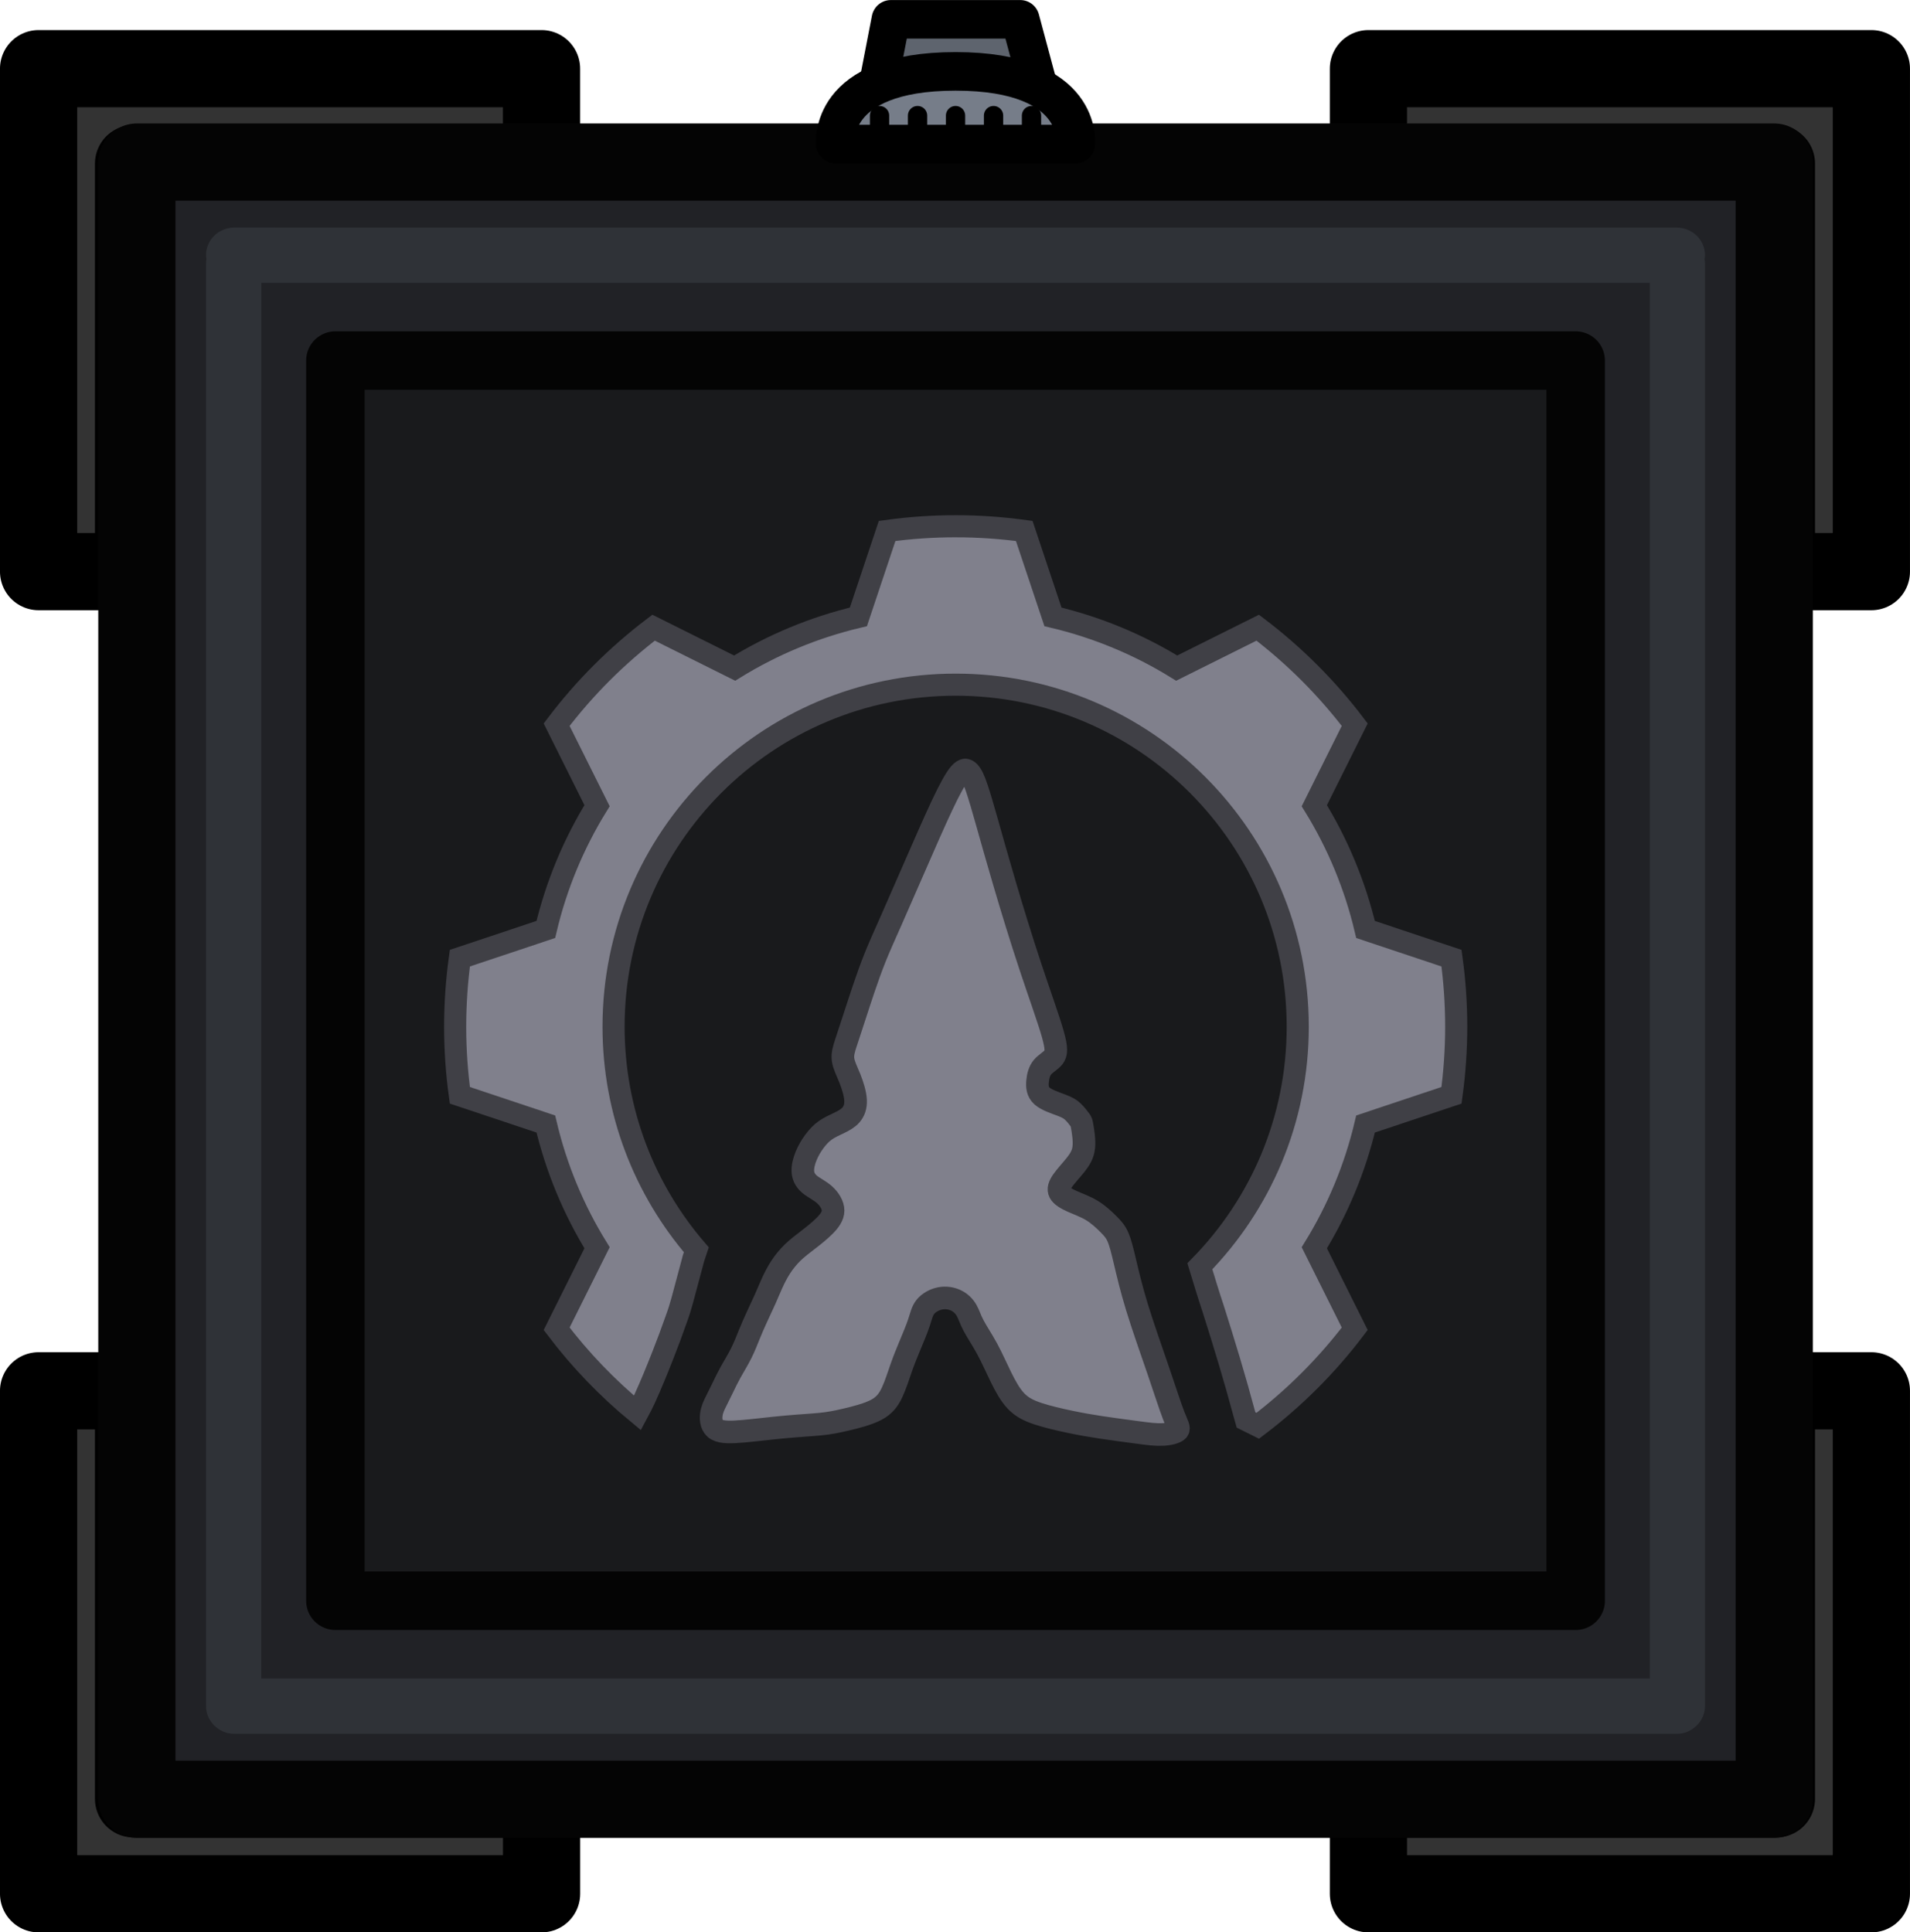 <?xml version="1.0" encoding="UTF-8" standalone="no"?>
<!-- Created with Inkscape (http://www.inkscape.org/) -->

<svg
   width="197.941"
   height="200.271"
   viewBox="0 0 52.372 52.988"
   version="1.1"
   id="svg1"
   xml:space="preserve"
   inkscape:version="1.4.2 (1:1.4.2+202505120737+ebf0e940d0)"
   sodipodi:docname="flint_lockbox.svg"
   inkscape:export-filename="Flint_Lockbox.png"
   inkscape:export-xdpi="96"
   inkscape:export-ydpi="96"
   xmlns:inkscape="http://www.inkscape.org/namespaces/inkscape"
   xmlns:sodipodi="http://sodipodi.sourceforge.net/DTD/sodipodi-0.dtd"
   xmlns="http://www.w3.org/2000/svg"
   xmlns:svg="http://www.w3.org/2000/svg"><sodipodi:namedview
     id="namedview1"
     pagecolor="#ffffff"
     bordercolor="#000000"
     borderopacity="0.25"
     inkscape:showpageshadow="2"
     inkscape:pageopacity="0.0"
     inkscape:pagecheckerboard="0"
     inkscape:deskcolor="#d1d1d1"
     inkscape:document-units="px"
     inkscape:zoom="1.0444209"
     inkscape:cx="200.11089"
     inkscape:cy="126.86456"
     inkscape:window-width="2560"
     inkscape:window-height="1368"
     inkscape:window-x="0"
     inkscape:window-y="0"
     inkscape:window-maximized="1"
     inkscape:current-layer="layer1" /><defs
     id="defs1"><rect
       x="-16.277"
       y="-98.619"
       width="131.173"
       height="62.235"
       id="rect9" /><inkscape:path-effect
       effect="fillet_chamfer"
       id="path-effect1863"
       is_visible="true"
       lpeversion="1"
       nodesatellites_param="F,0,0,1,0,0,0,1 @ F,0,0,1,0,0,0,1 @ F,0,0,1,0,0,0,1 @ F,0,0,1,0,0,0,1 @ F,0,0,1,0,0,0,1 @ F,0,0,1,0,0,0,1 @ F,0,0,1,0,0,0,1 @ F,0,0,1,0,0,0,1"
       unit="px"
       method="auto"
       mode="F"
       radius="0"
       chamfer_steps="1"
       flexible="false"
       use_knot_distance="true"
       apply_no_radius="true"
       apply_with_radius="true"
       only_selected="false"
       hide_knots="false"
       satellites_param="F,0,0,1,0,0,0,1 @ F,0,0,1,0,0,0,1 @ F,0,0,1,0,0,0,1 @ F,0,0,1,0,0,0,1 @ F,0,0,1,0,0,0,1 @ F,0,0,1,0,0,0,1 @ F,0,0,1,0,0,0,1 @ F,0,0,1,0,0,0,1" /><inkscape:path-effect
       effect="bspline"
       id="path-effect35040"
       is_visible="true"
       lpeversion="1"
       weight="33.333"
       steps="2"
       helper_size="0"
       apply_no_weight="true"
       apply_with_weight="true"
       only_selected="false"
       uniform="false" /><inkscape:path-effect
       effect="bspline"
       id="path-effect34310"
       is_visible="true"
       lpeversion="1"
       weight="33.333"
       steps="2"
       helper_size="0"
       apply_no_weight="true"
       apply_with_weight="true"
       only_selected="false"
       uniform="false" /><inkscape:path-effect
       effect="bspline"
       id="path-effect20365"
       is_visible="true"
       lpeversion="1"
       weight="33.333"
       steps="2"
       helper_size="0"
       apply_no_weight="true"
       apply_with_weight="true"
       only_selected="false"
       uniform="false" /><inkscape:path-effect
       effect="bspline"
       id="path-effect20361"
       is_visible="true"
       lpeversion="1"
       weight="33.333"
       steps="2"
       helper_size="0"
       apply_no_weight="true"
       apply_with_weight="true"
       only_selected="false"
       uniform="false" /><inkscape:perspective
       sodipodi:type="inkscape:persp3d"
       inkscape:vp_x="0 : 18.24233 : 1"
       inkscape:vp_y="0 : 999.99994 : 0"
       inkscape:vp_z="744.09448 : 18.24233 : 1"
       inkscape:persp3d-origin="372.04724 : -157.15135 : 1"
       id="perspective2669" /><inkscape:perspective
       sodipodi:type="inkscape:persp3d"
       inkscape:vp_x="0 : -487.93871 : 1"
       inkscape:vp_y="0 : 999.99994 : 0"
       inkscape:vp_z="40 : -487.93871 : 1"
       inkscape:persp3d-origin="20 : -494.60537 : 1"
       id="perspective18" /><inkscape:perspective
       sodipodi:type="inkscape:persp3d"
       inkscape:vp_x="0 : 18.24233 : 1"
       inkscape:vp_y="0 : 999.99994 : 0"
       inkscape:vp_z="744.09448 : 18.24233 : 1"
       inkscape:persp3d-origin="372.04724 : -157.15135 : 1"
       id="perspective2669-6" /><inkscape:perspective
       sodipodi:type="inkscape:persp3d"
       inkscape:vp_x="0 : 18.24233 : 1"
       inkscape:vp_y="0 : 999.99994 : 0"
       inkscape:vp_z="744.09448 : 18.24233 : 1"
       inkscape:persp3d-origin="372.04724 : -157.15135 : 1"
       id="perspective2669-2" /><inkscape:perspective
       sodipodi:type="inkscape:persp3d"
       inkscape:vp_x="0 : 18.24233 : 1"
       inkscape:vp_y="0 : 999.99994 : 0"
       inkscape:vp_z="744.09448 : 18.24233 : 1"
       inkscape:persp3d-origin="372.04724 : -157.15135 : 1"
       id="perspective2669-64" /><inkscape:path-effect
       effect="fillet_chamfer"
       id="path-effect1863-9"
       is_visible="true"
       lpeversion="1"
       nodesatellites_param="F,0,0,1,0,0,0,1 @ F,0,0,1,0,0,0,1 @ F,0,0,1,0,0,0,1 @ F,0,0,1,0,0,0,1 @ F,0,0,1,0,0,0,1 @ F,0,0,1,0,0,0,1 @ F,0,0,1,0,0,0,1 @ F,0,0,1,0,0,0,1"
       unit="px"
       method="auto"
       mode="F"
       radius="0"
       chamfer_steps="1"
       flexible="false"
       use_knot_distance="true"
       apply_no_radius="true"
       apply_with_radius="true"
       only_selected="false"
       hide_knots="false"
       satellites_param="F,0,0,1,0,0,0,1 @ F,0,0,1,0,0,0,1 @ F,0,0,1,0,0,0,1 @ F,0,0,1,0,0,0,1 @ F,0,0,1,0,0,0,1 @ F,0,0,1,0,0,0,1 @ F,0,0,1,0,0,0,1 @ F,0,0,1,0,0,0,1" /><inkscape:path-effect
       effect="bspline"
       id="path-effect35040-8"
       is_visible="true"
       lpeversion="1"
       weight="33.333"
       steps="2"
       helper_size="0"
       apply_no_weight="true"
       apply_with_weight="true"
       only_selected="false"
       uniform="false" /><inkscape:path-effect
       effect="bspline"
       id="path-effect34310-6"
       is_visible="true"
       lpeversion="1"
       weight="33.333"
       steps="2"
       helper_size="0"
       apply_no_weight="true"
       apply_with_weight="true"
       only_selected="false"
       uniform="false" /><inkscape:path-effect
       effect="bspline"
       id="path-effect20365-5"
       is_visible="true"
       lpeversion="1"
       weight="33.333"
       steps="2"
       helper_size="0"
       apply_no_weight="true"
       apply_with_weight="true"
       only_selected="false"
       uniform="false" /><inkscape:path-effect
       effect="bspline"
       id="path-effect20361-0"
       is_visible="true"
       lpeversion="1"
       weight="33.333"
       steps="2"
       helper_size="0"
       apply_no_weight="true"
       apply_with_weight="true"
       only_selected="false"
       uniform="false" /><inkscape:perspective
       sodipodi:type="inkscape:persp3d"
       inkscape:vp_x="0 : 18.24233 : 1"
       inkscape:vp_y="0 : 999.99994 : 0"
       inkscape:vp_z="744.09448 : 18.24233 : 1"
       inkscape:persp3d-origin="372.04724 : -157.15135 : 1"
       id="perspective2669-28" /><inkscape:perspective
       sodipodi:type="inkscape:persp3d"
       inkscape:vp_x="0 : -487.93871 : 1"
       inkscape:vp_y="0 : 999.99994 : 0"
       inkscape:vp_z="40 : -487.93871 : 1"
       inkscape:persp3d-origin="20 : -494.60537 : 1"
       id="perspective18-6" /><inkscape:perspective
       sodipodi:type="inkscape:persp3d"
       inkscape:vp_x="0 : 18.24233 : 1"
       inkscape:vp_y="0 : 999.99994 : 0"
       inkscape:vp_z="744.09448 : 18.24233 : 1"
       inkscape:persp3d-origin="372.04724 : -157.15135 : 1"
       id="perspective2669-6-0" /><inkscape:perspective
       sodipodi:type="inkscape:persp3d"
       inkscape:vp_x="0 : 18.24233 : 1"
       inkscape:vp_y="0 : 999.99994 : 0"
       inkscape:vp_z="744.09448 : 18.24233 : 1"
       inkscape:persp3d-origin="372.04724 : -157.15135 : 1"
       id="perspective2669-2-2" /><inkscape:perspective
       sodipodi:type="inkscape:persp3d"
       inkscape:vp_x="0 : 18.24233 : 1"
       inkscape:vp_y="0 : 999.99994 : 0"
       inkscape:vp_z="744.09448 : 18.24233 : 1"
       inkscape:persp3d-origin="372.04724 : -157.15135 : 1"
       id="perspective2669-64-4" /><rect
       x="-16.277"
       y="-98.619"
       width="131.173"
       height="62.235"
       id="rect9-0" /></defs><g
     inkscape:label="Layer 1"
     inkscape:groupmode="layer"
     id="layer1"
     transform="translate(-0.008,-0.096)"><g
       id="g9"
       transform="translate(-17.038,-7.526)"><g
         id="g4"
         style="fill:#333333;fill-opacity:1"><path
           id="rect1"
           style="fill:#333333;fill-opacity:1;fill-rule:evenodd;stroke:#000000;stroke-width:2.117;stroke-linecap:round;stroke-linejoin:round;stroke-miterlimit:29;stroke-dasharray:none;stroke-opacity:1"
           d="M 18.104,9.505 V 23.297 h 2.604 V 12.109 H 31.895 V 9.505 Z" /><path
           id="rect1-5"
           style="fill:#333333;fill-opacity:1;fill-rule:evenodd;stroke:#000000;stroke-width:2.117;stroke-linecap:round;stroke-linejoin:round;stroke-miterlimit:29;stroke-dasharray:none;stroke-opacity:1"
           d="M 68.359,9.505 V 23.297 H 65.755 V 12.109 H 54.568 V 9.505 Z" /><path
           id="rect1-52"
           style="fill:#333333;fill-opacity:1;fill-rule:evenodd;stroke:#000000;stroke-width:2.117;stroke-linecap:round;stroke-linejoin:round;stroke-miterlimit:29;stroke-dasharray:none;stroke-opacity:1"
           d="M 18.104,59.553 V 45.761 h 2.604 v 11.188 h 11.188 v 2.604 z" /><path
           id="rect1-5-7"
           style="fill:#333333;fill-opacity:1;fill-rule:evenodd;stroke:#000000;stroke-width:2.117;stroke-linecap:round;stroke-linejoin:round;stroke-miterlimit:29;stroke-dasharray:none;stroke-opacity:1"
           d="M 68.359,59.553 V 45.761 h -2.604 v 11.188 H 54.568 v 2.604 z" /></g><rect
         style="fill:#212226;fill-opacity:1;stroke:#040404;stroke-width:2.117;stroke-linecap:round;stroke-linejoin:round;stroke-miterlimit:10;stroke-dasharray:none;stroke-opacity:1"
         id="rect969"
         width="44.896"
         height="44.896"
         x="20.799"
         y="12.066" /><rect
         style="fill:#191a1c;fill-opacity:1;stroke:#040404;stroke-width:1.603;stroke-linecap:round;stroke-linejoin:round;stroke-miterlimit:10;stroke-dasharray:none;stroke-opacity:1"
         id="rect969-3"
         width="34.009"
         height="34.009"
         x="26.242"
         y="17.509" /><g
         id="g3"
         transform="matrix(0.872,0,0,0.872,75.206,11.6)"><path
           id="path29-4"
           style="fill:#80808c;fill-opacity:1;stroke:#404046;stroke-width:0.695;stroke-dasharray:none;stroke-opacity:1"
           d="m -36.646,11.987 c -0.732,0 -1.451,0.051 -2.156,0.148 l -0.903,2.702 c -1.395,0.33 -2.706,0.879 -3.892,1.611 l -2.548,-1.271 c -1.151,0.872 -2.178,1.899 -3.049,3.05 l 1.271,2.548 c -0.733,1.186 -1.281,2.497 -1.611,3.892 l -2.703,0.903 c -0.096,0.705 -0.148,1.425 -0.148,2.156 0,0.731 0.051,1.451 0.148,2.156 l 2.703,0.903 c 0.33,1.395 0.878,2.706 1.611,3.892 l -1.271,2.548 c 0.741,0.978 1.596,1.866 2.542,2.647 0.079,-0.146 0.154,-0.293 0.224,-0.444 0.203,-0.445 0.387,-0.897 0.566,-1.352 0.154,-0.389 0.3,-0.782 0.438,-1.177 0.138,-0.369 0.227,-0.753 0.331,-1.133 0.066,-0.254 0.134,-0.507 0.203,-0.759 0.029,-0.089 0.058,-0.178 0.088,-0.267 -1.621,-1.883 -2.602,-4.334 -2.602,-7.014 0,-5.941 4.817,-10.757 10.757,-10.757 5.941,0 10.757,4.816 10.757,10.757 0,2.933 -1.174,5.592 -3.078,7.533 0.136,0.448 0.272,0.896 0.42,1.341 0.345,1.087 0.678,2.178 0.972,3.28 0.02,0.071 0.039,0.141 0.059,0.211 l 0.37,0.184 c 1.15,-0.872 2.178,-1.899 3.049,-3.05 l -1.271,-2.548 c 0.732,-1.186 1.281,-2.496 1.611,-3.892 l 2.703,-0.903 c 0.096,-0.705 0.148,-1.425 0.148,-2.156 0,-0.731 -0.051,-1.451 -0.148,-2.156 l -2.703,-0.903 c -0.33,-1.395 -0.879,-2.706 -1.611,-3.892 l 1.271,-2.548 c -0.873,-1.151 -1.9,-2.178 -3.05,-3.05 l -2.548,1.271 c -1.185,-0.733 -2.496,-1.281 -3.891,-1.611 l -0.903,-2.702 c -0.705,-0.096 -1.425,-0.148 -2.156,-0.148 z" /><path
           id="path34308"
           style="fill:#80808c;fill-opacity:1;stroke:#404046;stroke-width:0.711;stroke-linecap:round;stroke-linejoin:round;stroke-miterlimit:10;stroke-dasharray:none;stroke-opacity:1"
           d="m -36.346,19.652 c -0.049,0.004 -0.105,0.037 -0.172,0.114 -0.134,0.154 -0.313,0.482 -0.557,0.999 -0.244,0.517 -0.552,1.223 -0.84,1.884 -0.288,0.661 -0.557,1.278 -0.766,1.75 -0.209,0.472 -0.358,0.8 -0.492,1.133 -0.134,0.333 -0.254,0.671 -0.363,0.994 -0.109,0.323 -0.209,0.631 -0.303,0.92 -0.094,0.288 -0.184,0.557 -0.253,0.771 -0.07,0.214 -0.119,0.373 -0.095,0.547 0.025,0.174 0.124,0.363 0.214,0.587 0.089,0.224 0.169,0.482 0.179,0.686 0.01,0.204 -0.05,0.353 -0.144,0.462 -0.094,0.109 -0.224,0.179 -0.368,0.249 -0.144,0.07 -0.303,0.139 -0.438,0.234 -0.134,0.094 -0.243,0.214 -0.343,0.348 -0.099,0.134 -0.189,0.283 -0.259,0.452 -0.07,0.169 -0.119,0.358 -0.104,0.517 0.015,0.159 0.094,0.288 0.224,0.393 0.129,0.104 0.308,0.184 0.457,0.318 0.149,0.134 0.268,0.323 0.268,0.497 -3.8e-5,0.174 -0.119,0.333 -0.274,0.487 -0.154,0.154 -0.343,0.303 -0.517,0.437 -0.174,0.134 -0.333,0.254 -0.477,0.393 -0.144,0.139 -0.273,0.298 -0.383,0.467 -0.109,0.169 -0.199,0.348 -0.273,0.512 -0.075,0.164 -0.134,0.313 -0.214,0.492 -0.08,0.179 -0.179,0.388 -0.264,0.572 -0.085,0.184 -0.154,0.343 -0.229,0.527 -0.075,0.184 -0.154,0.393 -0.259,0.601 -0.104,0.209 -0.234,0.418 -0.333,0.596 -0.099,0.179 -0.169,0.328 -0.239,0.472 -0.07,0.144 -0.139,0.283 -0.209,0.423 -0.07,0.139 -0.139,0.278 -0.159,0.447 -0.02,0.169 0.01,0.368 0.174,0.462 0.164,0.094 0.462,0.084 0.85,0.05 0.388,-0.035 0.865,-0.095 1.297,-0.134 0.432,-0.04 0.82,-0.06 1.114,-0.089 0.293,-0.03 0.492,-0.07 0.79,-0.139 0.298,-0.07 0.696,-0.169 0.959,-0.308 0.263,-0.139 0.393,-0.318 0.502,-0.552 0.109,-0.234 0.199,-0.522 0.288,-0.776 0.089,-0.254 0.179,-0.472 0.278,-0.711 0.099,-0.239 0.209,-0.497 0.278,-0.706 0.07,-0.209 0.099,-0.368 0.204,-0.497 0.104,-0.129 0.283,-0.229 0.462,-0.264 0.179,-0.035 0.358,-0.005 0.502,0.065 0.144,0.07 0.253,0.179 0.328,0.308 0.075,0.129 0.114,0.278 0.219,0.477 0.104,0.199 0.273,0.447 0.427,0.731 0.154,0.283 0.293,0.602 0.437,0.895 0.144,0.293 0.293,0.562 0.472,0.75 0.179,0.189 0.388,0.298 0.686,0.398 0.298,0.099 0.686,0.189 1.019,0.258 0.333,0.07 0.611,0.119 0.974,0.174 0.363,0.055 0.81,0.114 1.148,0.159 0.338,0.045 0.567,0.075 0.78,0.065 0.214,-0.01 0.413,-0.06 0.477,-0.129 0.065,-0.07 -0.005,-0.159 -0.119,-0.452 -0.114,-0.293 -0.273,-0.79 -0.487,-1.417 -0.214,-0.626 -0.482,-1.382 -0.671,-1.998 -0.189,-0.616 -0.298,-1.094 -0.383,-1.451 -0.085,-0.358 -0.144,-0.596 -0.219,-0.766 -0.075,-0.169 -0.164,-0.269 -0.298,-0.403 -0.134,-0.134 -0.313,-0.303 -0.517,-0.427 -0.204,-0.124 -0.433,-0.204 -0.621,-0.288 -0.189,-0.085 -0.338,-0.174 -0.393,-0.278 -0.055,-0.104 -0.015,-0.224 0.09,-0.373 0.104,-0.149 0.273,-0.328 0.408,-0.497 0.134,-0.169 0.234,-0.328 0.258,-0.552 0.025,-0.224 -0.025,-0.512 -0.05,-0.656 -0.025,-0.144 -0.025,-0.144 -0.07,-0.204 -0.045,-0.06 -0.134,-0.179 -0.224,-0.263 -0.089,-0.085 -0.179,-0.134 -0.363,-0.204 -0.184,-0.07 -0.462,-0.159 -0.607,-0.288 -0.144,-0.129 -0.154,-0.298 -0.139,-0.462 0.015,-0.164 0.055,-0.323 0.154,-0.442 0.099,-0.119 0.258,-0.199 0.348,-0.313 0.089,-0.114 0.109,-0.263 -0.025,-0.736 -0.134,-0.472 -0.423,-1.268 -0.711,-2.138 -0.288,-0.87 -0.577,-1.814 -0.805,-2.59 -0.229,-0.776 -0.398,-1.382 -0.537,-1.874 -0.139,-0.492 -0.248,-0.87 -0.338,-1.133 -0.089,-0.263 -0.159,-0.413 -0.239,-0.497 -0.04,-0.042 -0.082,-0.068 -0.131,-0.065 z" /></g><path
         id="rect860-5"
         style="fill:#2f3237;fill-opacity:1;stroke-width:0.037"
         d="m 23.478,13.861 c -0.434,0 -0.783,0.338 -0.783,0.758 0,0.037 0.006,0.073 0.011,0.109 -0.005,0.038 -0.011,0.077 -0.011,0.116 v 39.538 c 0,0.004 10e-4,0.009 0.001,0.013 -7.1e-5,0.004 -0.001,0.008 -0.001,0.012 0,0.201 0.081,0.382 0.212,0.518 0.004,0.004 0.007,0.009 0.011,0.013 0.01,0.01 0.022,0.019 0.033,0.028 0.134,0.122 0.308,0.199 0.501,0.199 0.004,0 0.008,-10e-4 0.012,-0.001 0.004,6.9e-5 0.009,0.001 0.013,0.001 h 39.537 c 0.004,0 0.009,-10e-4 0.013,-0.001 0.004,7e-5 0.008,0.001 0.012,0.001 0.194,0 0.367,-0.077 0.501,-0.199 0.011,-0.01 0.023,-0.018 0.033,-0.028 0.004,-0.004 0.007,-0.009 0.011,-0.013 0.131,-0.136 0.213,-0.317 0.213,-0.518 0,-0.004 -0.001,-0.008 -0.001,-0.012 7e-5,-0.004 0.001,-0.009 0.001,-0.013 V 14.845 c 0,-0.04 -0.006,-0.078 -0.011,-0.116 0.005,-0.036 0.011,-0.072 0.011,-0.109 0,-0.42 -0.35,-0.758 -0.784,-0.758 z m 0.734,1.517 H 62.282 V 53.649 H 24.211 Z" /><g
         id="g8"
         transform="translate(8.414,13.345)"><path
           style="fill:#5e646e;fill-opacity:1;fill-rule:evenodd;stroke:#000000;stroke-width:1.058;stroke-linecap:round;stroke-linejoin:round;stroke-miterlimit:29;stroke-dasharray:none;stroke-opacity:1"
           d="m 33.06,-5.193 h 3.547 l 0.526,1.963 h -4.453 z"
           id="path5"
           sodipodi:nodetypes="ccccc" /><path
           style="fill:#767d89;fill-opacity:1;fill-rule:evenodd;stroke:#000000;stroke-width:1.058;stroke-linecap:round;stroke-linejoin:round;stroke-miterlimit:29;stroke-dasharray:none;stroke-opacity:1"
           d="m 31.54,-1.773 h 6.587 c 0,0 0.242,-1.993 -3.293,-1.993 -3.535,0 -3.293,1.993 -3.293,1.993 z"
           id="path6"
           sodipodi:nodetypes="cczc" /><g
           id="g7"
           transform="translate(0.058)"
           style="stroke-width:0.529;stroke-dasharray:none"><path
             style="fill:#5e646e;fill-opacity:1;fill-rule:evenodd;stroke:#000000;stroke-width:0.529;stroke-linecap:round;stroke-linejoin:round;stroke-miterlimit:29;stroke-dasharray:none;stroke-opacity:1"
             d="M 32.691,-1.836 V -2.553"
             id="path7" /><path
             style="fill:#5e646e;fill-opacity:1;fill-rule:evenodd;stroke:#000000;stroke-width:0.529;stroke-linecap:round;stroke-linejoin:round;stroke-miterlimit:29;stroke-dasharray:none;stroke-opacity:1"
             d="M 33.733,-1.836 V -2.553"
             id="path7-8" /><path
             style="fill:#5e646e;fill-opacity:1;fill-rule:evenodd;stroke:#000000;stroke-width:0.529;stroke-linecap:round;stroke-linejoin:round;stroke-miterlimit:29;stroke-dasharray:none;stroke-opacity:1"
             d="M 34.775,-1.836 V -2.553"
             id="path7-9" /><path
             style="fill:#5e646e;fill-opacity:1;fill-rule:evenodd;stroke:#000000;stroke-width:0.529;stroke-linecap:round;stroke-linejoin:round;stroke-miterlimit:29;stroke-dasharray:none;stroke-opacity:1"
             d="M 35.817,-1.836 V -2.553"
             id="path7-1" /><path
             style="fill:#5e646e;fill-opacity:1;fill-rule:evenodd;stroke:#000000;stroke-width:0.529;stroke-linecap:round;stroke-linejoin:round;stroke-miterlimit:29;stroke-dasharray:none;stroke-opacity:1"
             d="M 36.858,-1.836 V -2.553"
             id="path7-4" /></g></g></g></g></svg>
